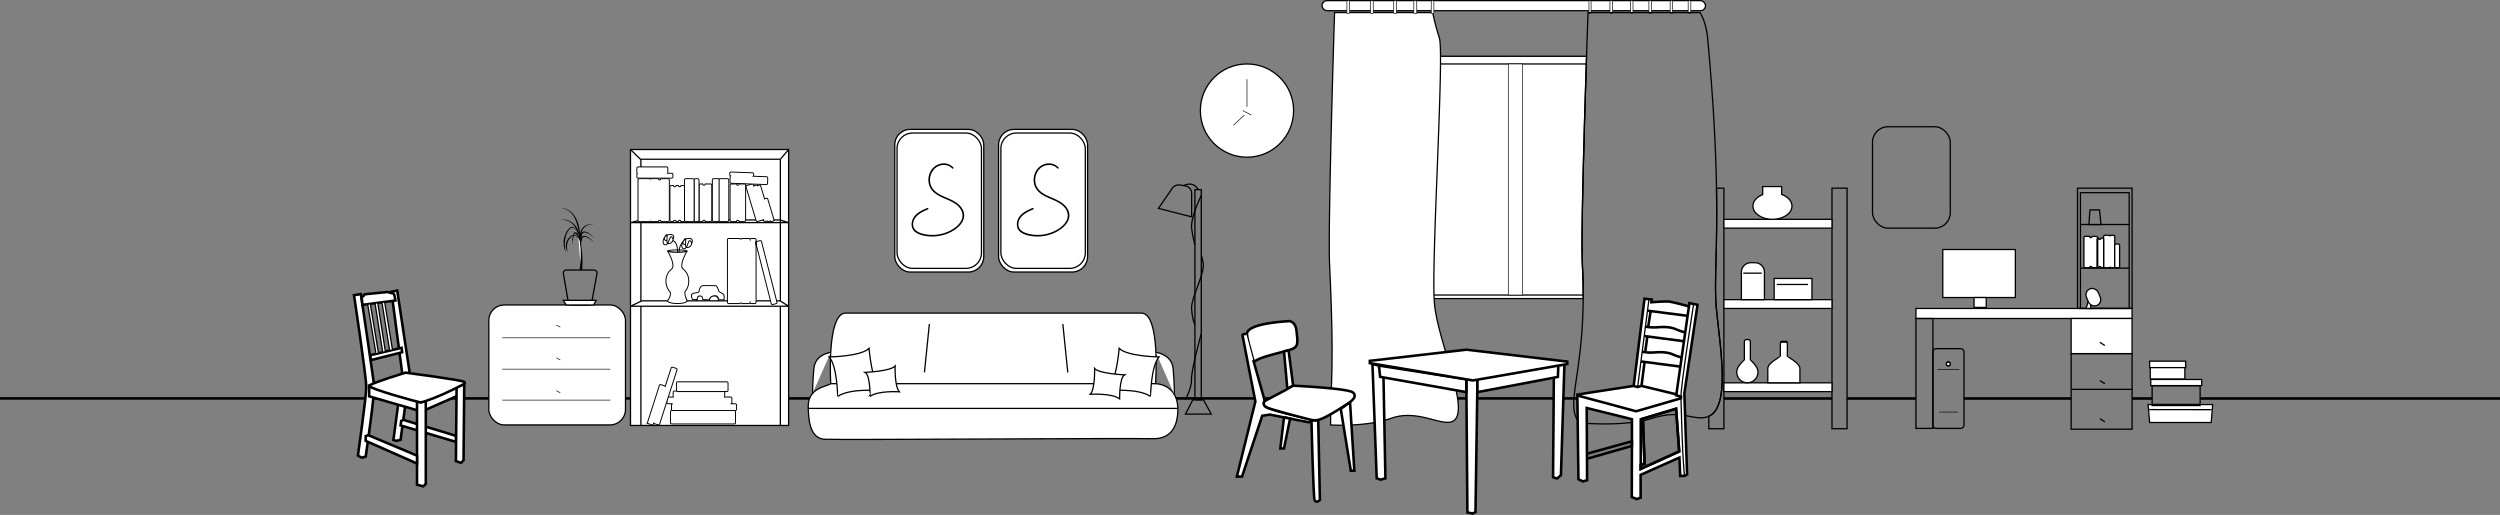 <svg id="Слой_1" data-name="Слой 1" xmlns="http://www.w3.org/2000/svg" viewBox="0 0 1945 400.6"><rect x="0" y="0" width="1945" height="400.6" fill="#808080" stroke="none"/><defs><style>.cls-1,.cls-10,.cls-3,.cls-4,.cls-8{fill:none;}.cls-1,.cls-10,.cls-12,.cls-2,.cls-3,.cls-4,.cls-5,.cls-6,.cls-7,.cls-8,.cls-9{stroke:#000;}.cls-1,.cls-12,.cls-2,.cls-3,.cls-4,.cls-6,.cls-9{stroke-miterlimit:10;}.cls-1,.cls-12{stroke-width:2px;}.cls-11,.cls-12,.cls-2,.cls-5,.cls-6,.cls-7,.cls-9{fill:#fff;}.cls-3,.cls-9{stroke-width:0.5px;}.cls-10,.cls-5,.cls-7,.cls-8{stroke-linejoin:round;}.cls-6,.cls-7,.cls-8{stroke-width:0.75px;}</style></defs><line class="cls-1" x1="1945" y1="310.03" x2="1711.7" y2="310.03"/><line class="cls-1" x1="1611.35" y1="310.03" x2="1527.97" y2="310.03"/><line class="cls-1" x1="1490.6" y1="310.03" x2="1437.02" y2="310.03"/><line class="cls-1" x1="1425.28" y1="310.03" x2="1341.2" y2="310.03"/><line class="cls-1" x1="1674.36" y1="310.03" x2="1658.75" y2="310.03"/><line class="cls-1" y1="309.96" x2="1266.36" y2="309.96"/><rect class="cls-2" x="696.13" y="100.65" width="69.24" height="111" rx="12"/><rect class="cls-2" x="776.9" y="100.65" width="69.24" height="111" rx="12"/><rect class="cls-2" x="778.69" y="103.51" width="65.67" height="105.27" rx="12"/><rect class="cls-2" x="697.91" y="103.51" width="65.67" height="105.27" rx="12"/><rect class="cls-2" x="380.3" y="237.27" width="106.33" height="93.32" rx="12"/><line class="cls-3" x1="390.76" y1="262.84" x2="474.83" y2="262.84"/><line class="cls-3" x1="390.76" y1="287.2" x2="474.83" y2="287.2"/><line class="cls-3" x1="390.76" y1="311.28" x2="474.83" y2="311.28"/><line class="cls-3" x1="432.79" y1="252.86" x2="435.94" y2="254.51"/><line class="cls-3" x1="432.79" y1="278.41" x2="435.94" y2="280.06"/><line class="cls-3" x1="432.79" y1="303.96" x2="435.94" y2="305.61"/><circle class="cls-2" cx="970.15" cy="86.03" r="36.27"/><line class="cls-3" x1="966.82" y1="86.03" x2="973.48" y2="89.52"/><line class="cls-3" x1="970.15" y1="61.6" x2="970.15" y2="83.15"/><line class="cls-3" x1="968.11" y1="89.52" x2="959.67" y2="97.42"/><rect class="cls-2" x="490.52" y="116.32" width="123.02" height="214.69"/><polyline class="cls-4" points="490.51 116.32 498.26 123.88 607.15 123.87 613.53 116.32"/><line class="cls-4" x1="498.62" y1="331.01" x2="498.62" y2="123.88"/><polygon class="cls-5" points="490.51 173.19 613.53 173.19 606.87 171.13 498.62 171.13 490.51 173.19"/><path class="cls-6" d="M572.24,320.35v8.47a1,1,0,0,1-1,1H522.63a1,1,0,0,1-1-1v-8.47a1,1,0,0,1,1-1h48.63A1,1,0,0,1,572.24,320.35Z"/><path class="cls-6" d="M573.05,315.14v3.24a1,1,0,0,1-1,1H523.44a1,1,0,0,1-1-1v-3.24a1,1,0,0,1,1-1h-3.6a1,1,0,0,1-1-1v-3.25a1,1,0,0,1,1-1h4a.88.88,0,0,1-.11-.45v-3.25a1,1,0,0,1,1-1h1.77a.93.93,0,0,0,.75.37h36.36a1,1,0,0,1,.22.62v3.25a.89.89,0,0,1-.12.45h4.7a1,1,0,0,1,1,1v3.25a1,1,0,0,1-1,1h3.61A1,1,0,0,1,573.05,315.14Z"/><path class="cls-6" d="M566.41,298.06v5.57a1,1,0,0,1-1,1H527.29a1,1,0,0,1-1-1v-5.57a1,1,0,0,1,1-1h38.13A1,1,0,0,1,566.41,298.06Z"/><path class="cls-6" d="M526.7,287.82l-13.5,42.07a1,1,0,0,1-1.24.63l-2.71-.87a.91.91,0,0,1-.58-.5l-.24.74a1,1,0,0,1-1.24.63l-2.71-.87a1,1,0,0,1-.64-1.24l9.15-28.5a1,1,0,0,1,1.24-.64l2.71.87a1,1,0,0,1,.59.51l4.58-14.3a1,1,0,0,1,1.25-.64l2.7.87A1,1,0,0,1,526.7,287.82Z"/><path class="cls-6" d="M601.44,172.06l-1,.29a1,1,0,0,1-1.14-.46.9.9,0,0,1-.32.17l-1,.29a1,1,0,0,1-1.16-.5,1.12,1.12,0,0,1-.37.21l-1,.29a1,1,0,0,1-1.22-.65l-.29-1a.94.94,0,0,1-.56.45l-3.9,1.16a1,1,0,0,1-1.22-.65l-7.83-26.15a1,1,0,0,1,.67-1.23l3.9-1.17a1,1,0,0,1,1.22.67l.29,1a1,1,0,0,1,.56-.45l1-.29a1,1,0,0,1,1.16.5,1,1,0,0,1,.37-.21l1-.29a1,1,0,0,1,1.23.65l3,10a.85.85,0,0,1,.3-.15l1-.31a1,1,0,0,1,1.22.67l4.76,15.89A1,1,0,0,1,601.44,172.06Z"/><path class="cls-6" d="M597.31,138.58l-.14,4.08a1,1,0,0,1-1,.94l-27.26-1a1,1,0,0,1-1-1l.15-4.07a.92.92,0,0,1,.33-.69,1,1,0,0,1-.64-1l0-1.05a1,1,0,0,1,1-.94l16.58.58a1,1,0,0,1,1,1l0,1.05a.92.92,0,0,1-.28.64l10.33.37A1,1,0,0,1,597.31,138.58Z"/><path class="cls-6" d="M580.08,144.12V171.4a1,1,0,0,1-1,1H575a1,1,0,0,0-2,0H569a1,1,0,0,1-1-1V144.12a1,1,0,0,1,1-1H573a1,1,0,0,0,2,0h4.07A1,1,0,0,1,580.08,144.12Z"/><path class="cls-6" d="M553.77,144.12V171.4a1,1,0,0,1-1,1h-4.07a1,1,0,1,0-2,0h-1.81a1,1,0,0,1-1-1V144.12a1,1,0,0,1,1-1h1.81a1,1,0,1,0,2,0h4.07A1,1,0,0,1,553.77,144.12Z"/><rect class="cls-6" x="540.03" y="139.01" width="3.78" height="33.38" rx="1.1"/><path class="cls-6" d="M523.53,135.79v1.8a1,1,0,0,1-1,1H496.47a1,1,0,0,1-1-1v-1.8a1,1,0,0,1,.41-.8,1,1,0,0,1-.41-.8v-3.34a1,1,0,0,1,1-1h22.11a1,1,0,0,1,1,1v3.34a.91.91,0,0,1-.22.61h3.19A1,1,0,0,1,523.53,135.79Z"/><path class="cls-6" d="M532.54,145.33V171.4a1,1,0,0,1-1,1h-1.81a1,1,0,1,0-2,0H526a1,1,0,1,0-2,0H522.2a1,1,0,0,1-1-1V145.33a1,1,0,0,1,1-1H524a1,1,0,0,0,2,0h1.8a1,1,0,0,0,2,0h1.81A1,1,0,0,1,532.54,145.33Z"/><rect class="cls-6" x="532.54" y="139.01" width="7.49" height="33.38" rx="1.1"/><path class="cls-6" d="M520.74,140v31.4a1,1,0,0,1-1,1h-5.51a1,1,0,1,0-2,0h-5.52a1,1,0,0,0-1.46,0h-7.88a1,1,0,0,1-1-1V140a1,1,0,0,1,1-1h7.88a1,1,0,0,0,1.46,0h5.52a1,1,0,1,0,2,0h5.51A1,1,0,0,1,520.74,140Z"/><path class="cls-6" d="M567,140v31.4a1,1,0,0,1-1,1h-5.87a1,1,0,0,1-1-1V140a1,1,0,0,1,1-1H566A1,1,0,0,1,567,140Z"/><path class="cls-6" d="M559.44,140v31.4a1,1,0,0,1-1,1h-3.25a1,1,0,0,1-1-1V140a1,1,0,0,1,1-1h3.25A1,1,0,0,1,559.44,140Z"/><path class="cls-6" d="M534.55,234.06c-.08-.17-.15-.34-.21-.5A.81.81,0,0,1,534.55,234.06Z"/><circle class="cls-6" cx="545.11" cy="233.27" r="3.29"/><circle class="cls-6" cx="555.47" cy="233.53" r="3.44"/><line class="cls-4" x1="607.11" y1="331.29" x2="607.11" y2="124.15"/><polygon class="cls-5" points="490.51 238.25 613.53 238.25 606.87 234.05 499.38 234.05 490.51 238.25"/><path class="cls-6" d="M588,189.08l.22.84v45.25a1,1,0,0,1-1,1h-2.6a1,1,0,0,1-1-.78,1,1,0,0,1-1,.78h-5.51a1,1,0,0,0-1.7,0h-8.47a1,1,0,0,1-1-1V186.55a1,1,0,0,1,1-1h8.47a1,1,0,0,0,1.7,0h5.51a1,1,0,0,1,1,.78,1,1,0,0,1,1-.78h2.6a1,1,0,0,1,1,1v1.65A1,1,0,0,0,588,189.08Z"/><path class="cls-6" d="M603.72,236.27l-2.52.64a1,1,0,0,1-1.19-.71l-11.76-46.28V188.2a.87.87,0,0,1,.49-.32l2.52-.64a1,1,0,0,1,1.2.71l12,47.12A1,1,0,0,1,603.72,236.27Z"/><path class="cls-6" d="M588.25,188.2v1.72l-.22-.84A1,1,0,0,1,588.25,188.2Z"/><path class="cls-6" d="M588.25,188.2v1.72l-.22-.84A1,1,0,0,1,588.25,188.2Z"/><path class="cls-7" d="M534.55,195.35a.15.15,0,0,1-.06.11l-.08.06c-.67.42-3.74.76-7.43.76a40.26,40.26,0,0,1-7.47-.8s-.06,0-.07-.08a.11.11,0,0,1,0-.05c0-.52,3.38-.93,7.55-.93S534.55,194.83,534.55,195.35Z"/><path class="cls-7" d="M534.34,233.56c.06.16.13.33.21.5,0,1.16-3.38,2.09-7.57,2.09s-7.55-.94-7.55-2.09a.56.56,0,0,1,.11-.35l.08-.12c2.81-3.84,1.76-6.4,1.76-6.4a12,12,0,0,1-3.25-8.45,11.66,11.66,0,0,1,4.16-9.26l.1-.08c3.55-2.52-2.1-12.58-2.87-13.91.55.44,3.68.79,7.46.79s6.76-.34,7.43-.76c-.82,1.44-6.34,11.38-2.83,13.88l.11.08a11.69,11.69,0,0,1,4.16,9.26,12.11,12.11,0,0,1-3,8.23S532.44,229.11,534.34,233.56Z"/><path class="cls-8" d="M527,196.28s.87-7.12-3.49-9.11"/><path class="cls-8" d="M531.38,187.89s-3.35,3.69-3,8.37"/><path class="cls-8" d="M518.78,187.21s-3.58,0-1-3.71.07,4.63,1.65,5.77,5.7-1.75,3.53-4.54a1.52,1.52,0,0,0-.58-.51c-1.6-.69-1.85,6.1-4.6,6.28-3.06.21-2.44-7.24,2.81-7.95s3.13,3.7,3.13,3.7"/><path class="cls-8" d="M533.25,190.3s-3.58,0-1-3.71.07,4.63,1.65,5.77,5.7-1.75,3.54-4.54a1.59,1.59,0,0,0-.58-.51c-1.61-.69-1.86,6.1-4.61,6.28-3,.21-2.43-7.24,2.82-8s3.13,3.7,3.13,3.7"/><path class="cls-6" d="M543.92,226.53s.41-4,2.8-4.22,8.91-.11,10.12,0,2.6,4.63,2.6,4.63l2.57,1.39a2.5,2.5,0,0,1,1.35,2.19v2.71l-4.09.06s-.36-3.32-3.09-3.2c-4.2.17-4.19,3.14-4.19,3.14l-5.27-.1s.33-2.79-2.17-2.89-2,2.78-2,2.78l-3.69.11s-2-3.71,0-4.64S543.6,228.06,543.92,226.53Z"/><path class="cls-2" d="M646.32,298.5s-3.34-54.91,11.61-54.91h230C903,243.59,899,298.5,899,298.5s18.6,0,17.33,22.26c-.48,8.3-3.39,21-19.8,20.54-19.17-.52-242.68,1.06-255,.44s-12.4-17.56-12.72-24C627.9,301.25,643.22,301,646.32,298.5Z"/><path class="cls-2" d="M646.32,274.14s-12,1.28-13.11,12.55-1,19.32-1,19.32"/><path class="cls-2" d="M899.27,274.14s12.29,1.28,13.39,12.55,1,20.36,1,20.36"/><line class="cls-4" x1="628.73" y1="317.74" x2="916.35" y2="317.74"/><line class="cls-4" x1="646.32" y1="298.5" x2="898.96" y2="298.5"/><line class="cls-4" x1="723.05" y1="252.07" x2="719.21" y2="289.71"/><line class="cls-4" x1="826.88" y1="252.07" x2="830.73" y2="289.71"/><path class="cls-2" d="M645.11,277.71s24.72-.36,31-6.68c0,0,2.2,26.65,9.07,33,0,0-23.08-2.47-33.52,4.39C651.7,308.39,651.42,284.94,645.11,277.71Z"/><path class="cls-2" d="M901.72,277.71s-24.72-.36-31-6.68c0,0-2.2,26.65-9.07,33,0,0,23.08-2.47,33.52,4.39C895.13,308.39,895.4,284.94,901.72,277.71Z"/><path class="cls-2" d="M673.05,289.71s19.78-.82,23.35-4.94c0,0-.55,15.66,3.3,20.05,0,0-16.49-1.1-22.81,3.57C676.89,308.39,677.17,291.91,673.05,289.71Z"/><path class="cls-2" d="M874.94,291.63s-19.79-.82-23.36-4.94c0,0,.55,15.66-3.3,20.06,0,0,16.49-1.1,22.81,3.57C871.09,310.32,870.81,293.83,874.94,291.63Z"/><path class="cls-2" d="M1234.13,49.76c-1.67,51.21-4.16,135.75-3.07,155.86.46,8.55.66,16.5.66,23.91,0,.93,0,1.85,0,2.77H1077.85V43.77h156.48C1234.26,45.71,1234.2,47.71,1234.13,49.76Z"/><path class="cls-2" d="M1231.06,205.62c.46,8.55.66,16.5.66,23.91h-151.1V49.76h153.51C1232.46,101,1230,185.51,1231.06,205.62Z"/><rect class="cls-2" x="1028.54" y="0.5" width="298.33" height="7.83" rx="3.92"/><path class="cls-2" d="M1038.29,9.77s-5.28,166.51-3.88,195.85c3.88,81.77.79,91,.79,125,0,0,27.69,1.79,47.1-5.18s36.86,5,46.32,2.88c18-4.12-10.07-61.4-12.66-92.59s7.77-193.76,3.89-206.16a173.76,173.76,0,0,1-5.18-19.77Z"/><rect class="cls-9" x="1173.45" y="49.76" width="11.02" height="179.77"/><rect class="cls-9" x="1047.89" y="0.5" width="2.15" height="10.03" rx="0.76"/><rect class="cls-9" x="1066.26" y="0.5" width="2.11" height="10.03" rx="0.76"/><rect class="cls-9" x="1084.33" y="0.5" width="2.11" height="10.03" rx="0.76"/><rect class="cls-9" x="1099.95" y="0.5" width="2.29" height="10.03" rx="0.76"/><rect class="cls-9" x="1252.53" y="0.5" width="2.12" height="10.03" rx="0.76"/><rect class="cls-9" x="1268.5" y="0.5" width="1.96" height="10.03" rx="0.76"/><rect class="cls-9" x="1282.85" y="0.5" width="2.1" height="10.03" rx="0.76"/><rect class="cls-9" x="1299.38" y="0.5" width="1.85" height="10.03" rx="0.76"/><rect class="cls-9" x="1313.39" y="0.5" width="2.08" height="10.03" rx="0.76" transform="translate(2628.85 11.03) rotate(180)"/><rect class="cls-9" x="1113.5" y="0.5" width="2.06" height="10.03" rx="0.76"/><rect class="cls-9" x="1236.22" y="0.5" width="1.65" height="10.03" rx="0.82"/><path class="cls-4" d="M1338.4,310c-1.5,6.76-4.27,11.76-8.94,13.86a12.06,12.06,0,0,1-2.59.83c-10.79,2.17-19-6.29-41.18.69S1229,329,1229,329c-11.65-12.75,2.32-35.36,2.72-96.66,0-.92,0-1.84,0-2.77,0-7.41-.2-15.36-.66-23.91-1.09-20.11,1.4-104.65,3.07-155.86.07-2,.13-4,.2-6,.67-20.27,1.16-34,1.16-34h87.11s4.69,6.66,5.91,19.77c4.68,50.33,6.43,87.91,6.93,116.85.86,49.61-2,73.89-.11,93.59C1337.38,261.63,1342.37,292.06,1338.4,310Z"/><path class="cls-4" d="M1341.2,146.39V333.56h-11.74v-9.67c4.67-2.1,7.44-7.1,8.94-13.86,4-18-1-48.4-3.07-70-1.86-19.7,1-44,.11-93.59Z"/><rect class="cls-4" x="1425.28" y="146.39" width="11.74" height="187.17"/><rect class="cls-2" x="1341.2" y="170.64" width="84.07" height="6.85"/><rect class="cls-2" x="1341.2" y="233.13" width="84.08" height="6.85"/><rect class="cls-2" x="1341.2" y="297.83" width="84.08" height="6.84"/><path class="cls-2" d="M1394.16,160.33c0,5.7-6.8,10.31-15.2,10.31s-15.19-4.61-15.19-10.31c0-3.82,3.06-7.15,7.6-8.93v-6.26h14.74v6.09C1390.9,153,1394.16,156.38,1394.16,160.33Z"/><path class="cls-2" d="M1362.21,204.38h3.12a7.4,7.4,0,0,1,7.4,7.4v21.34a0,0,0,0,1,0,0H1354.8a0,0,0,0,1,0,0V211.79A7.4,7.4,0,0,1,1362.21,204.38Z"/><line class="cls-4" x1="1356.25" y1="212.52" x2="1370.67" y2="212.52"/><rect class="cls-2" x="1380.29" y="216.64" width="29.4" height="16.49"/><line class="cls-4" x1="1382.35" y1="221.31" x2="1406.66" y2="221.31"/><path class="cls-2" d="M1400.34,297.82h-25V286.65c0-4.21,9.76-9.12,9.76-9.42v-9.49c0-1.5,1.22-2.05,2.73-2.05,2.54,0,2.73,1.3,2.73,2.05v9.49c0,.3,9.77,5.21,9.77,9.42Z"/><ellipse class="cls-2" cx="1387.84" cy="265.89" rx="2.65" ry="0.33"/><path class="cls-2" d="M1367.65,289a8.23,8.23,0,1,1-16.42,0c0-4,5.88-8.9,5.88-9.13v-14c0-1.29,1-1.72,2.33-1.72,2,0,2.34,1.07,2.34,1.72v14C1361.78,280.14,1367.65,285,1367.65,289Z"/><rect class="cls-4" x="929.64" y="147.51" width="4.95" height="163.55"/><polygon class="cls-4" points="927.99 311.06 936.3 311.06 942.34 322.17 922.3 322.17 927.99 311.06"/><path class="cls-4" d="M927.09,168.72l-25.82-6.58,10.66-15.54a6.24,6.24,0,0,1,6.18-2.64l4.21.7a5.7,5.7,0,0,1,4.77,5.63Z"/><path class="cls-4" d="M932.11,147.51s-2.82-7-11.4-3.12"/><path class="cls-4" d="M934.72,199a26,26,0,0,1,1.44,6.61c.55,8.89-9.62,26.2-9.07,34.72s2.55,12.36,2.55,12.36"/><path class="cls-4" d="M934.58,152.09s-8.31,16.76-7.49,25.56a96,96,0,0,0,2.55,12.81"/><path class="cls-4" d="M934.58,259.59S926.7,288.23,927,295s-4.81,15.91-4.81,15.91"/><rect class="cls-2" x="1490.6" y="239.98" width="168.15" height="7.8"/><rect class="cls-4" x="1490.6" y="247.78" width="13.19" height="85.52"/><rect class="cls-4" x="1611.35" y="275.1" width="47.4" height="58.82"/><rect class="cls-2" x="1611.35" y="247.78" width="47.4" height="27.32"/><line class="cls-4" x1="1611.9" y1="302.9" x2="1659.3" y2="302.9"/><line class="cls-4" x1="1633.64" y1="266.32" x2="1637.56" y2="268.82"/><line class="cls-4" x1="1633.64" y1="296" x2="1637.56" y2="298.51"/><line class="cls-4" x1="1633.64" y1="325.66" x2="1637.56" y2="328.17"/><rect class="cls-2" x="1511.48" y="194.12" width="56.46" height="37.36"/><rect class="cls-2" x="1535.8" y="231.48" width="9.48" height="7.68"/><path class="cls-4" d="M1525.37,271.27h-19a2.59,2.59,0,0,0-2.59,2.59v56.85a2.59,2.59,0,0,0,2.59,2.59h19a2.6,2.6,0,0,0,2.6-2.59V273.86A2.6,2.6,0,0,0,1525.37,271.27Zm-9.56,13.36a1.51,1.51,0,1,1,1.51-1.51A1.51,1.51,0,0,1,1515.81,284.63Z"/><circle class="cls-2" cx="1515.81" cy="283.12" r="1.51"/><line class="cls-3" x1="1507.22" y1="287.48" x2="1524.39" y2="287.48"/><line class="cls-3" x1="1508.73" y1="320.59" x2="1523.16" y2="320.59"/><circle class="cls-3" cx="1515.81" cy="283.12" r="1.51"/><rect class="cls-4" x="1456.81" y="98.62" width="60.51" height="78.87" rx="12"/><path class="cls-2" d="M1645.28,184.05v23.3a1,1,0,0,1-1,1h-1.8a1,1,0,0,1-.82-.43,1,1,0,0,1-.81.43h-3.25a1,1,0,0,1-1-1v-23.3a1,1,0,0,1,1-1h3.25a1,1,0,0,1,.81.44,1,1,0,0,1,.82-.44h1.8A1,1,0,0,1,1645.28,184.05Z"/><path class="cls-2" d="M1649.06,190.86v16.49a1,1,0,0,1-1,1h-1.81a1,1,0,0,1-1-1V190.86a1,1,0,0,1,1-1h1.81A1,1,0,0,1,1649.06,190.86Z"/><path class="cls-2" d="M1636.63,186.22v21.13a1,1,0,0,1-1,1h-1a1,1,0,1,0-2,0h-.19a1,1,0,0,1-.79-.4,1,1,0,0,0,.19-.59V185.44a.93.93,0,0,1,.6-.21h.19a1,1,0,1,0,2,0h1A1,1,0,0,1,1636.63,186.22Z"/><path class="cls-2" d="M1631.86,185.44v21.91a1,1,0,0,1-.19.59.94.94,0,0,1-.2-.59V186.22A1,1,0,0,1,1631.86,185.44Z"/><path class="cls-2" d="M1631.86,185.44v21.91a1,1,0,0,1-.19.59.94.94,0,0,1-.2-.59V186.22A1,1,0,0,1,1631.86,185.44Z"/><path class="cls-2" d="M1631.86,184.88v.56a1,1,0,0,0-.39.78v21.13a.94.94,0,0,0,.2.59,1,1,0,0,1-.8.4h-3.28a1,1,0,1,0-2,0h-3.29a1,1,0,0,1-1-1V184.88a1,1,0,0,1,1-1h3.29a1,1,0,1,0,2,0h3.28A1,1,0,0,1,1631.86,184.88Z"/><rect class="cls-4" x="1616.3" y="146.39" width="42.45" height="93.59"/><rect class="cls-4" x="1618.57" y="149.9" width="37.92" height="90.08"/><line class="cls-4" x1="1618.57" y1="174.65" x2="1656.48" y2="174.65"/><line class="cls-4" x1="1618.57" y1="208.62" x2="1656.48" y2="208.62"/><polygon class="cls-2" points="1623 239.98 1625.47 231.48 1626.6 233.25 1626.6 239.98 1623 239.98"/><rect class="cls-2" x="1623.65" y="224.16" width="9.94" height="14.01" rx="4.97" transform="translate(35.38 640.34) rotate(-22.48)"/><polygon class="cls-10" points="1634.54 174.75 1625.19 174.75 1625.98 163.27 1633.45 163.27 1634.54 174.75"/><path class="cls-4" d="M440.92,210.07h20.95c1.49,0,2.71.92,2.71,2.05l-4.23,23.09c0,1.14-1.21,2.06-2.71,2.06l-12.77-.11c-1.5,0-2.72-.92-2.72-2l-3.95-23C438.2,211,439.42,210.07,440.92,210.07Z"/><polygon class="cls-2" points="438.2 233.66 463.78 233.66 461.85 237.27 440.56 237.27 438.2 233.66"/><path class="cls-11" d="M451.91,210.07s2.06-16.28-2.17-28.54"/><path d="M450.91,209.94c1.25-9.39,1.46-19.21-1.17-28.41a48.68,48.68,0,0,1,2,6.94,82.77,82.77,0,0,1,1.18,21.72l-2-.25Z"/><path d="M461.86,188.36c-1.79-1.55-7-6.18-8.87-2.93-.86,2-.78,4.2-1,6.38h-.1a12.92,12.92,0,0,1-.46-4.56c.49-4.66,4.12-4.43,7.18-2a24.77,24.77,0,0,1,3.33,3.06l-.08.07Z"/><path d="M461.86,184.94c-1.79-1.55-7-6.19-8.87-2.94-.86,2-.78,4.2-1,6.39h-.1a12.92,12.92,0,0,1-.46-4.56c.49-4.66,4.12-4.43,7.18-2a25.52,25.52,0,0,1,3.33,3.07l-.08.07Z"/><path d="M436.21,170.66c9.22-.69,15.61,7.61,15.09,16.36h-.1c-.28-1-.5-2-.71-3-2-7.84-5.91-12.83-14.28-13.37Z"/><path d="M461.49,174.48a8.31,8.31,0,0,0-8.11,4.13c-1.1,2-1.3,4.7-1.56,7,0,.82-.07,1.64-.17,2.47h-.1c-1.31-4.8-.08-11.12,5-13.16a9.48,9.48,0,0,1,5-.53v.1Z"/><path d="M450,182.47c-2.45-6.24-5.94-7.61-9-.79-1.91,4.44-1.92,9.39-1,14.1l-.09,0a17.4,17.4,0,0,1-1.45-7.25c-.34-3.73,4.07-15.41,9-10.95a12.14,12.14,0,0,1,2.66,4.83l-.09,0Z"/><path d="M451,186.91c-1.09-2.19-3.7-4.76-6.16-2.92a9.6,9.6,0,0,0-3.64,6.68,13.77,13.77,0,0,0,.46,5.27l-.09.05a9.16,9.16,0,0,1,1.79-11.67,4.32,4.32,0,0,1,4-1.4c1.88.56,3,2.29,3.77,4l-.09,0Z"/><path d="M445.12,190.28c.07-2.88,0-5.72,1.13-8.47a2,2,0,0,1,.85-1c1.36-.6,2.36,1.16,2.83,2.09a15.33,15.33,0,0,1,1.23,4.11l-.09,0c-1.08-1.73-1.81-3.78-3.12-5.24-.21-.18-.33-.23-.47-.18-1.18,1-1.3,3-1.68,4.48-.26,1.37-.45,2.77-.58,4.17Z"/><path d="M436.2,162c9.86-.44,14.55,10.82,15,19.16.19,4.88.09,5.07-.69.09C449,172.8,446.31,162.64,436.2,162Z"/><path class="cls-12" d="M1310.44,305.86l10.23-68.73-6.33-1.32-.31,2.56s-12-3.23-15-3.69-14.24.46-14.24.46l.32-2.11-5.68-.65-8.42,67.84-29.13,4.47L1227.19,307v2l.83,63.85,3.38,1.69,3.36-.92-.09-16.63-.21-39.57,6.18,1.53h0l29,7.2,0,16.78v4l-.1,39.81,3.87,1.53,3-1.07V369.43L1306.58,356l.61,14.24h3.37l2-1.07s-.4-11.19-.85-24.29Zm-34,58.95v-3.18l3-.8-1.3-35.11L1304,318l2.43,33.2Z"/><polyline class="cls-1" points="1271.21 300.32 1274.08 301.11 1277.03 300.21 1304.04 306.76 1303.98 307.56 1307.8 308.48 1307.8 309.86 1272.89 319.97 1227.48 307.76"/><line class="cls-4" x1="1282.84" y1="233.2" x2="1274.08" y2="301.11"/><path class="cls-4" d="M1317.6,236.88s-10.06,63.66-9.79,72"/><line class="cls-1" x1="1281.68" y1="241.69" x2="1313.24" y2="245.76"/><line class="cls-1" x1="1313.93" y1="238.85" x2="1304.04" y2="308.06"/><line class="cls-1" x1="1284.21" y1="242.02" x2="1282.24" y2="254.6"/><path class="cls-1" d="M1280,254.09a37,37,0,0,0,10,.51c5.74-.46,10.33,0,13.66,1.49a54.2,54.2,0,0,0,7.45,2.56"/><path class="cls-1" d="M1277.57,273.66a37,37,0,0,0,10,.51c5.74-.45,10.34,0,13.67,1.5a55.09,55.09,0,0,0,7.44,2.55"/><line class="cls-1" x1="1279.48" y1="261.49" x2="1310.2" y2="265.5"/><line class="cls-1" x1="1276.74" y1="281.22" x2="1307.46" y2="285.23"/><line class="cls-1" x1="1281.68" y1="261.49" x2="1280" y2="273.66"/><line class="cls-1" x1="1279.48" y1="281.57" x2="1277.03" y2="300.65"/><polyline class="cls-1" points="1278.18 325.72 1303.98 318.03 1306.41 351.23 1276.49 364.81 1276.49 362.75 1276.49 361.63 1276.49 326.22 1278.18 325.72"/><path class="cls-4" d="M1307.81,310.3s.76,28.43,1.38,40.8,1.37,19.53,1.37,19.53"/><polyline class="cls-1" points="1278.18 325.72 1279.48 360.83 1276.49 361.63"/><polyline class="cls-1" points="1234.68 356.92 1269.63 346.92 1269.64 343.32 1235.04 352.9"/><path class="cls-12" d="M977,280.61a1.3,1.3,0,0,1-2-.53c-1.56-6.21-5.16-18-4.83-20.68.55-4.57,10.93-8.18,32.75-9.56,0,0,4.9,0,5.74,7.49,1.09,9.68,1.53,12.4-4,14.47C1000,273.57,981.71,277.24,977,280.61Z"/><path class="cls-12" d="M969.69,259.93s-3.22-.61-3,1.08,10,51.29,10,51.29l-14.4,58.49h4L982,323.48l6-.92,30.32,6,2-.76v-1.69s-34.3-7.2-36.14-10.1-.15-4-.15-4l-9-31.91"/><polygon class="cls-12" points="998.95 273.47 1001.56 302.63 1006.06 300.05 1002.5 272.5 998.95 273.47"/><polygon class="cls-12" points="998.95 324.72 996.1 348.9 998.95 348.9 1003.69 325.65 998.95 324.72"/><path class="cls-12" d="M1025.58,326.69l1.3,62.32s-3.06,2.91-4.13,0-2.45-62.32-2.45-62.32S1023.36,327.61,1025.58,326.69Z"/><polygon class="cls-12" points="1043.11 318.12 1050.92 366.2 1053.68 366.2 1050.31 312.76 1043.11 318.12"/><path class="cls-12" d="M984,312l15.33-8.09,6.72-3.85s42.1,2,46.39,5.21-2.14,7.5-2.14,7.5-17.44,12.17-24.73,13.93a13.74,13.74,0,0,1-5.28,0s-31.2-7.84-34.69-9.73C982.54,315.3,982.84,313.64,984,312Z"/><path class="cls-12" d="M280.74,228.81l-5.35.85s9.71,63.77,9.57,71.8-6.48,52.93-6.48,52.93l3,1.69,3-.85S291.86,306,291,299.06,280.74,228.81,280.74,228.81Z"/><polygon class="cls-12" points="304.53 226.99 309.03 226 318.75 290.19 311.64 342.14 308.33 342.99 306.07 342.28 312.97 290.62 304.53 226.99"/><polygon class="cls-12" points="313.85 326.67 312.16 327.46 311.64 330.95 354.85 343.83 354.71 339.08 313.85 326.67"/><polygon class="cls-12" points="287.21 300.26 287.21 308.35 328 320.18 358.62 306.77 358.11 300.26 327.33 313 287.21 300.26"/><polygon class="cls-12" points="324.44 312.41 324.44 377.09 329.27 378.36 331.27 376.45 331.27 311.99 327.33 313 324.44 312.41"/><polygon class="cls-12" points="355.22 301.46 354.71 358.72 358.62 360.09 360.63 358.19 361.18 298.59 355.22 301.46"/><path class="cls-12" d="M315.51,289.91s43.92,5.77,45.61,7.18-.28,1.69-9.15,6.2S329.59,313,327.33,313s-40.12-10.7-40.12-12.74C287.21,299.41,294.25,296.53,315.51,289.91Z"/><polygon class="cls-12" points="286.51 338.55 284.5 339.29 284.5 342.99 324.44 360.62 324.44 354.49 286.51 338.55"/><path class="cls-12" d="M281.33,231.07a3.43,3.43,0,0,0,2.33-2.11l17.95-1.8a26.48,26.48,0,0,0,4.32,1.16c.95,0,1.69,5.49,1.69,5.49L282,237.19Z"/><polygon class="cls-12" points="288.09 276.35 288.62 280.16 312.87 274.07 312.43 270.6 288.09 276.35"/><polygon class="cls-2" points="286.04 236.66 292.53 275.3 294.48 274.84 288.09 236.38 286.04 236.66"/><polygon class="cls-2" points="291.78 235.9 297.75 274.07 299.84 273.57 293.89 235.62 291.78 235.9"/><polygon class="cls-2" points="297.15 235.19 303.15 272.79 305.38 272.27 299.26 234.91 297.15 235.19"/><polygon class="cls-12" points="1067.76 283.22 1071.08 372.14 1074.15 373.16 1077.85 372.14 1076.19 285.23 1067.76 283.22"/><polygon class="cls-12" points="1140.79 295.03 1141.63 398.63 1145.64 399.54 1147.93 398.44 1149.46 295.03 1140.79 295.03"/><polygon class="cls-12" points="1208.95 285.23 1208.27 371.29 1211.41 372.3 1214.4 369.67 1217.13 283.22 1208.95 285.23"/><polygon class="cls-12" points="1072.81 284.42 1073.72 293.16 1140.79 305.07 1140.79 295.03 1072.81 284.42"/><polygon class="cls-12" points="1149.46 305.07 1212.03 293.24 1212.44 283.22 1149.46 295.03 1149.46 305.07"/><polygon class="cls-12" points="1140.79 272.05 1065.72 280.73 1065.72 282.52 1145.89 295.99 1219.36 283.22 1219.36 281.31 1140.79 272.05"/><polygon class="cls-2" points="1721.46 314.74 1720.31 328.72 1672.41 328.72 1671.2 314.74 1721.46 314.74"/><line class="cls-4" x1="1671.94" y1="318.67" x2="1720.72" y2="318.73"/><rect class="cls-4" x="1674.36" y="299.99" width="37.34" height="14.75"/><rect class="cls-2" x="1674.36" y="296.45" width="37.34" height="3.54"/><rect class="cls-2" x="1674.36" y="314.74" width="37.34" height="0.78"/><rect class="cls-2" x="1673.28" y="295.23" width="39.65" height="4.76"/><rect class="cls-2" x="1672.92" y="282.12" width="26.9" height="12.7"/><rect class="cls-2" x="1672.41" y="280.99" width="28.07" height="5.02"/><path d="M741.57,130.16a10.29,10.29,0,0,0-10.32-2.66,12,12,0,0,0-7.9,7.12,13.78,13.78,0,0,0,.08,10.82c1.79,4,5.64,6.36,9.44,8.12,4.11,1.9,8.51,3.29,12,6.33,3.64,3.19,5.28,7.79,2.72,12.22-2.43,4.21-7.11,7.06-11.56,8.72a30.25,30.25,0,0,1-14.14,1.72c-5-.6-12.21-2.5-11.4-8.91.75-5.91,6.67-8.63,11.5-10.75.74-.33.1-1.4-.63-1.08-4.2,1.85-9,4-11.09,8.35-1.83,3.74-1.39,8.25,2.22,10.71s9.15,3.22,13.58,3.13a31.31,31.31,0,0,0,13.89-3.57c3.91-2.06,7.85-5.11,9.5-9.34s.12-8.32-2.9-11.33c-3.31-3.29-7.63-4.9-11.81-6.73s-8.78-4.25-10.47-8.83a12.49,12.49,0,0,1,3-13.11c3.62-3.39,10-3.89,13.46-.05.54.6,1.42-.28.88-.88Z"/><path d="M823.45,130.16a10.29,10.29,0,0,0-10.32-2.66,11.93,11.93,0,0,0-7.9,7.12,13.78,13.78,0,0,0,.07,10.82c1.79,4,5.64,6.36,9.45,8.12,4.11,1.9,8.51,3.29,12,6.33,3.63,3.19,5.27,7.79,2.72,12.22-2.43,4.21-7.12,7.06-11.56,8.72a30.27,30.27,0,0,1-14.14,1.72c-5-.6-12.22-2.5-11.4-8.91.75-5.91,6.67-8.63,11.5-10.75.73-.33.1-1.4-.63-1.08-4.21,1.85-9,4-11.1,8.35-1.82,3.74-1.38,8.25,2.23,10.71s9.15,3.22,13.57,3.13a31.32,31.32,0,0,0,13.9-3.57c3.91-2.06,7.84-5.11,9.5-9.34s.11-8.32-2.91-11.33c-3.3-3.29-7.62-4.9-11.81-6.73s-8.77-4.25-10.46-8.83a12.47,12.47,0,0,1,3-13.11c3.61-3.39,10-3.89,13.46-.05.54.6,1.42-.28.88-.88Z"/></svg>